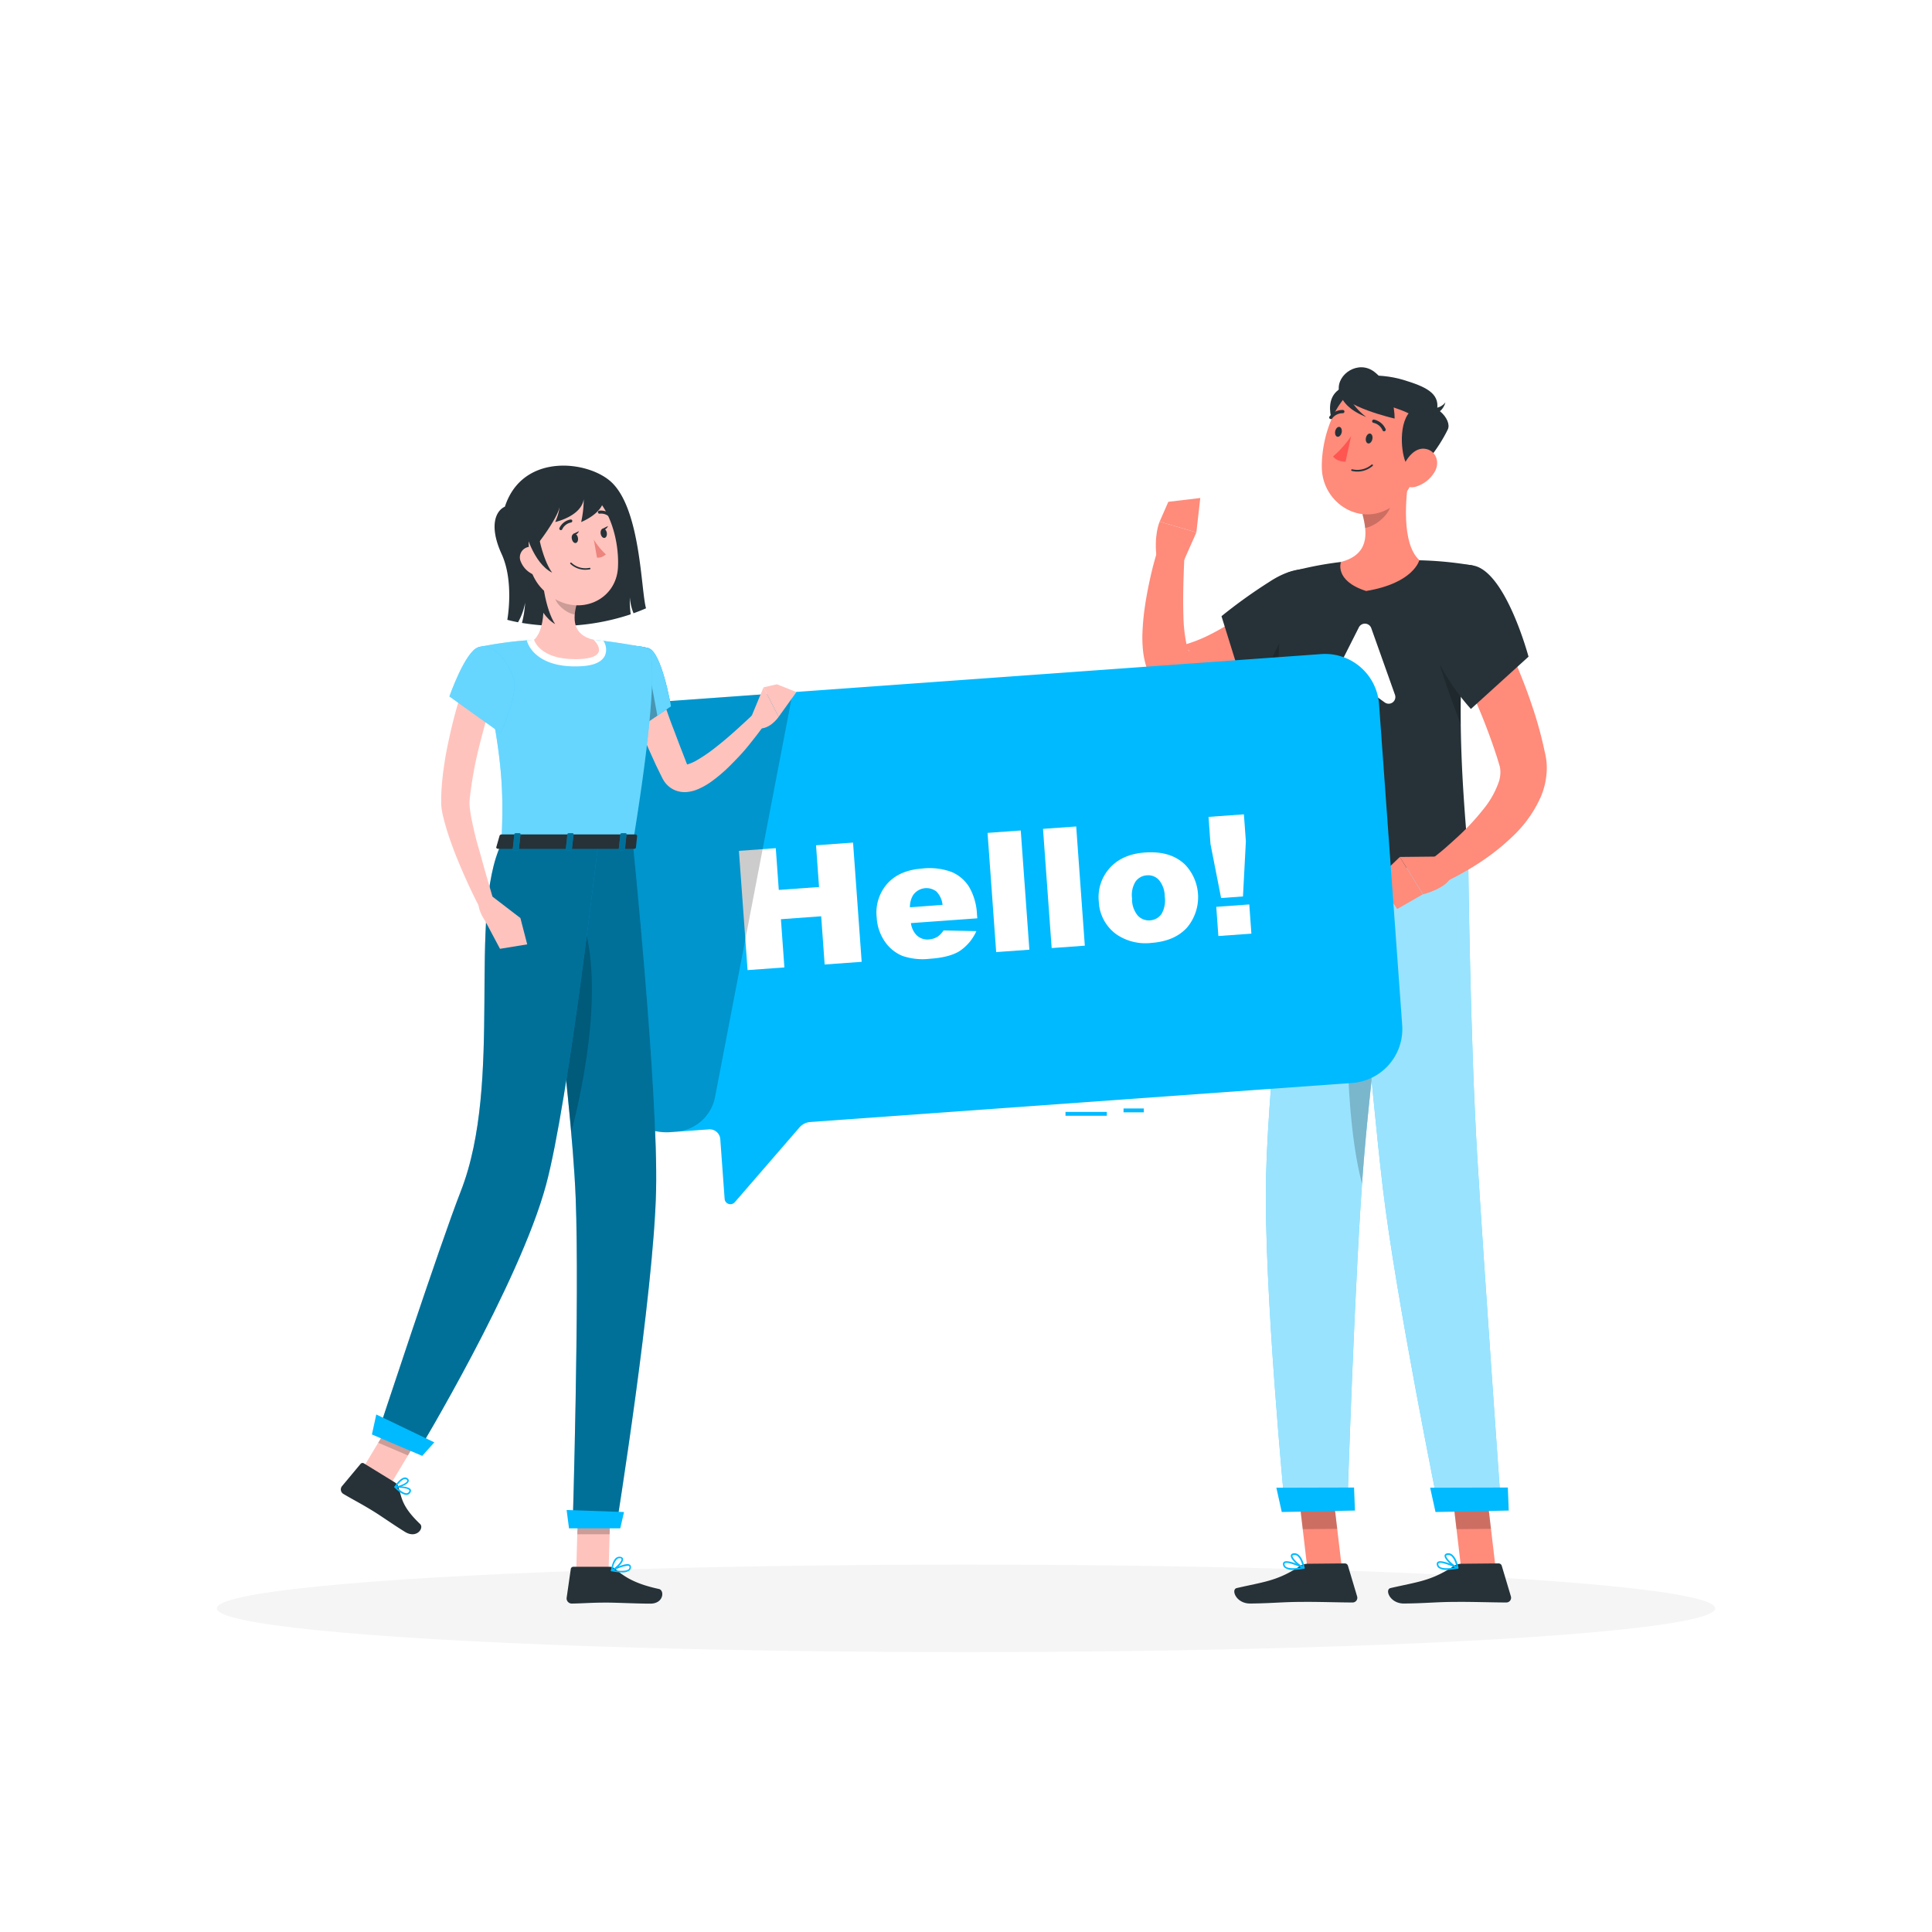 <svg class="animated" id="freepik_stories-hello" xmlns="http://www.w3.org/2000/svg" viewBox="0 0 500 500" version="1.1" xmlns:xlink="http://www.w3.org/1999/xlink" xmlns:svgjs="http://svgjs.com/svgjs"><style>svg#freepik_stories-hello:not(.animated) .animable {opacity: 0;}svg#freepik_stories-hello.animated #freepik--Shadow--inject-1 {animation: 1s 1 forwards cubic-bezier(.36,-0.01,.5,1.38) zoomOut;animation-delay: 0s;}svg#freepik_stories-hello.animated #freepik--character-2--inject-1 {animation: 1s 1 forwards cubic-bezier(.36,-0.01,.5,1.38) fadeIn;animation-delay: 0s;}svg#freepik_stories-hello.animated #freepik--Hello--inject-1 {animation: 1s 1 forwards cubic-bezier(.36,-0.01,.5,1.38) zoomIn;animation-delay: 0s;}svg#freepik_stories-hello.animated #freepik--character-1--inject-1 {animation: 1s 1 forwards cubic-bezier(.36,-0.01,.5,1.38) fadeIn;animation-delay: 0s;}            @keyframes zoomOut {                0% {                    opacity: 0;                    transform: scale(1.5);                }                100% {                    opacity: 1;                    transform: scale(1);                }            }                    @keyframes fadeIn {                0% {                    opacity: 0;                }                100% {                    opacity: 1;                }            }                    @keyframes zoomIn {                0% {                    opacity: 0;                    transform: scale(0.5);                }                100% {                    opacity: 1;                    transform: scale(1);                }            }        </style><g id="freepik--Shadow--inject-1" class="animable" style="transform-origin: 250px 416.24px;"><ellipse id="freepik--path--inject-1" cx="250" cy="416.24" rx="193.89" ry="11.32" style="fill: rgb(245, 245, 245); transform-origin: 250px 416.24px;" class="animable"></ellipse></g><g id="freepik--character-2--inject-1" class="animable" style="transform-origin: 347.975px 255.02px;"><path d="M348.15,115.36c-2.13-2.13-6.23-10.2-2.3-14s7.43-.35,7.7,1.5S353.1,120.3,348.15,115.36Z" style="fill: rgb(38, 50, 56); transform-origin: 348.905px 107.986px;" id="eluroz8ztctng" class="animable"></path><polygon points="347.25 405.65 338.32 405.73 335.89 385.09 344.81 385.01 347.25 405.65" style="fill: rgb(255, 139, 123); transform-origin: 341.57px 395.37px;" id="eln4szp8chic" class="animable"></polygon><path d="M338.31,404.7l9.74-.09a.85.85,0,0,1,.8.6l2.36,7.91a1.21,1.21,0,0,1-1.17,1.6c-3.51,0-8.61-.19-13-.15-5.16,0-7.46.36-13.52.42-3.66,0-5-3.66-3.45-4,6.87-1.59,10.42-1.8,16.17-5.57A3.83,3.83,0,0,1,338.31,404.7Z" style="fill: rgb(38, 50, 56); transform-origin: 335.355px 409.8px;" id="el95ansh2em8" class="animable"></path><g id="elghhp1b9vro"><polygon points="335.89 385.1 337.15 395.74 346.07 395.66 344.82 385.02 335.89 385.1" style="opacity: 0.2; transform-origin: 340.98px 390.38px;" class="animable"></polygon></g><path d="M334.62,406.29a13.89,13.89,0,0,0,2.86-.35.2.2,0,0,0,.17-.18.21.21,0,0,0-.12-.21c-.42-.21-4.17-2-5.2-1.37a.65.65,0,0,0-.3.57,1.25,1.25,0,0,0,.48,1A3.41,3.41,0,0,0,334.62,406.29Zm2.14-.64c-1.93.34-3.4.27-4-.21a.81.81,0,0,1-.31-.69.21.21,0,0,1,.1-.21C333.11,404.2,335.23,405,336.76,405.65Z" style="fill: rgb(0, 186, 255); transform-origin: 334.84px 405.173px;" id="elrpperhaexle" class="animable"></path><path d="M337.44,406a.24.24,0,0,0,.13-.05.19.19,0,0,0,.07-.2c0-.16-.7-4-2.82-3.76-.56.06-.72.35-.75.57-.15,1,2.14,2.94,3.28,3.42Zm-2.44-3.6c1.28,0,1.92,2.09,2.14,3-1.18-.66-2.74-2.18-2.65-2.78,0,0,0-.17.38-.21Z" style="fill: rgb(0, 186, 255); transform-origin: 335.855px 403.99px;" id="elhrbdgtvzwxt" class="animable"></path><path d="M340.94,160.43l-.92,1-.86.85c-.57.56-1.16,1.09-1.75,1.61q-1.76,1.58-3.6,3a70,70,0,0,1-7.8,5.38c-1.37.81-2.78,1.58-4.21,2.31s-2.94,1.36-4.46,2a44.75,44.75,0,0,1-9.68,2.65l-.74.11a11,11,0,0,1-1.45.09,9,9,0,0,1-3.25-.64,8.85,8.85,0,0,1-2.77-1.77,10.13,10.13,0,0,1-1.66-2.06,13.57,13.57,0,0,1-1.43-3.51,21.61,21.61,0,0,1-.53-2.9,32.76,32.76,0,0,1-.15-5.09c.07-1.62.2-3.18.38-4.71.38-3.07.92-6,1.58-9s1.41-5.77,2.38-8.67l6.57,1.3c-.24,5.62-.51,11.38-.33,16.82a40.71,40.71,0,0,0,.8,7.52,8.3,8.3,0,0,0,.41,1.34c.14.34.31.55.3.46a1.06,1.06,0,0,0-.27-.4,3.05,3.05,0,0,0-.94-.62,3.57,3.57,0,0,0-1.13-.27c-.18,0-.26,0-.37,0l.11,0,.21-.06a37.75,37.75,0,0,0,6.88-2.5,59.41,59.41,0,0,0,6.69-3.78c2.17-1.44,4.31-3,6.37-4.65,1-.82,2.05-1.68,3-2.55l1.46-1.32.7-.65.61-.58Z" style="fill: rgb(255, 139, 123); transform-origin: 318.291px 160.255px;" id="elxxozucous3k" class="animable"></path><path d="M346.23,156.9c-.34-9.43-8.08-12.71-17.78-6.28a132.1,132.1,0,0,0-12.33,8.85l6.27,20.14s12-3.81,18.94-11.29C346,163.24,346.35,160.11,346.23,156.9Z" style="fill: rgb(38, 50, 56); transform-origin: 331.184px 163.447px;" id="elq8whtzljq2" class="animable"></path><g id="elpbh44nssu0n"><path d="M334.42,160.92s-5.79,8.28-7.84,17.08a56.71,56.71,0,0,0,8.2-4.32Z" style="opacity: 0.2; transform-origin: 330.68px 169.46px;" class="animable"></path></g><path d="M306.26,145.37l3.36-7.59L300.11,135s-1.63,3.63-.7,9.86Z" style="fill: rgb(255, 139, 123); transform-origin: 304.372px 140.185px;" id="elz01fmmftnxj" class="animable"></path><polygon points="310.63 128.88 302.36 129.87 300.11 135 309.62 137.78 310.63 128.88" style="fill: rgb(255, 139, 123); transform-origin: 305.37px 133.33px;" id="eltoqibs4grb" class="animable"></polygon><path d="M334.48,225.26s-6.14,51.46-6.82,79c-.7,28.61,4.91,86.32,4.91,86.32l16.11-.34s1.94-61.78,4.28-90.09c2.54-30.86,8.94-75.45,8.94-75.45Z" style="fill: rgb(0, 186, 255); transform-origin: 344.75px 307.64px;" id="elkvsensqlte" class="animable"></path><g id="elhf6rfbg372"><path d="M334.48,225.26s-6.14,51.46-6.82,79c-.7,28.61,4.91,86.32,4.91,86.32l16.11-.34s1.94-61.78,4.28-90.09c2.54-30.86,8.94-75.45,8.94-75.45Z" style="fill: rgb(255, 255, 255); opacity: 0.6; transform-origin: 344.75px 307.64px;" class="animable"></path></g><g id="eldowl05u4lw"><path d="M353.67,239.83c-7.2,15.87-5.27,51.32-1.18,66.52.15-2.21.31-4.3.47-6.23,1.67-20.34,5-46.63,7.11-62.2C358.11,235.08,355.92,234.86,353.67,239.83Z" style="opacity: 0.2; transform-origin: 354.456px 271.131px;" class="animable"></path></g><polygon points="350.66 390.93 331.72 391.31 330.32 385.02 350.43 384.97 350.66 390.93" style="fill: rgb(0, 186, 255); transform-origin: 340.49px 388.14px;" id="ellih5kqmk9mk" class="animable"></polygon><polygon points="387.04 405.65 378.12 405.73 375.69 385.09 384.61 385.01 387.04 405.65" style="fill: rgb(255, 139, 123); transform-origin: 381.365px 395.37px;" id="el01h1jrhmo92e" class="animable"></polygon><path d="M378.1,404.7l9.75-.09a.86.86,0,0,1,.8.6l2.36,7.91a1.22,1.22,0,0,1-1.17,1.6c-3.52,0-8.61-.19-13-.15-5.16,0-7.47.36-13.52.42-3.66,0-5-3.66-3.45-4,6.86-1.59,10.41-1.8,16.17-5.57A3.8,3.8,0,0,1,378.1,404.7Z" style="fill: rgb(38, 50, 56); transform-origin: 375.153px 409.8px;" id="el7321yh21tc8" class="animable"></path><g id="el9lpl0zrb5bi"><polygon points="375.69 385.1 376.94 395.74 385.87 395.66 384.62 385.02 375.69 385.1" style="opacity: 0.2; transform-origin: 380.78px 390.38px;" class="animable"></polygon></g><path d="M374.42,406.29a14.07,14.07,0,0,0,2.86-.35.19.19,0,0,0,.16-.18.2.2,0,0,0-.11-.21c-.43-.21-4.18-2-5.2-1.37a.63.63,0,0,0-.3.57,1.27,1.27,0,0,0,.47,1A3.46,3.46,0,0,0,374.42,406.29Zm2.14-.64c-1.93.34-3.4.27-4-.21a.85.85,0,0,1-.32-.69.21.21,0,0,1,.1-.21C372.9,404.2,375,405,376.56,405.65Z" style="fill: rgb(0, 186, 255); transform-origin: 374.636px 405.173px;" id="el8464ja6cqg8" class="animable"></path><path d="M377.23,406a.22.22,0,0,0,.21-.25c0-.16-.7-4-2.82-3.76-.56.06-.72.35-.76.57-.14,1,2.15,2.94,3.29,3.42Zm-2.43-3.6c1.27,0,1.92,2.09,2.14,3-1.18-.66-2.75-2.18-2.66-2.78,0,0,0-.17.38-.21Z" style="fill: rgb(0, 186, 255); transform-origin: 375.648px 403.99px;" id="el5hjyubo13c" class="animable"></path><path d="M350.2,224.92s4.45,55.37,7.7,82.69c3.37,28.42,14.47,82.94,14.47,82.94l16.11-.34s-4.42-61.9-6.13-90.26C380.48,269,380,224.24,380,224.24Z" style="fill: rgb(0, 186, 255); transform-origin: 369.34px 307.395px;" id="el8atcez6bhf8" class="animable"></path><g id="elkhxydsqsz7l"><path d="M350.2,224.92s4.45,55.37,7.7,82.69c3.37,28.42,14.47,82.94,14.47,82.94l16.11-.34s-4.42-61.9-6.13-90.26C380.48,269,380,224.24,380,224.24Z" style="fill: rgb(255, 255, 255); opacity: 0.6; transform-origin: 369.34px 307.395px;" class="animable"></path></g><polygon points="390.46 390.93 371.51 391.31 370.12 385.02 390.23 384.97 390.46 390.93" style="fill: rgb(0, 186, 255); transform-origin: 380.29px 388.14px;" id="elomhptcnizi" class="animable"></polygon><path d="M333.37,148.15s-6.59,24.46,1.11,77.11c14.38-.31,38.53-.87,45.52-1,.18-7.33-5.23-43.27,1.1-77.92A93.57,93.57,0,0,0,367.32,145a174.4,174.4,0,0,0-20.28.44A89.49,89.49,0,0,0,333.37,148.15Z" style="fill: rgb(38, 50, 56); transform-origin: 355.922px 185.072px;" id="eltsr7gnx5spp" class="animable"></path><g id="elfu51ll7arbi"><path d="M378.34,171l-7.45-6.17c.49,4.82,4.85,16.63,7.15,22.61C378,182.2,378.05,176.67,378.34,171Z" style="opacity: 0.2; transform-origin: 374.615px 176.135px;" class="animable"></path></g><path d="M351.69,162.33l-8.13,16.09a1.79,1.79,0,0,0,2.42,2.4l5.31-2.92a1.75,1.75,0,0,1,1.85.12l5.23,3.77a1.73,1.73,0,0,0,2.64-2l-6.11-17.18A1.75,1.75,0,0,0,351.69,162.33Z" style="fill: rgb(255, 255, 255); transform-origin: 352.242px 171.761px;" id="elhtrs9p13h3l" class="animable"></path><path d="M364.82,122.16c-1.14,6.56-2.16,18.54,2.5,22.79,0,0-1.36,5.94-13.77,8-8.34-2.68-6.51-7.52-6.51-7.52,7.24-1.9,6.93-7.29,5.56-12.33Z" style="fill: rgb(255, 139, 123); transform-origin: 357.095px 137.555px;" id="eljxmevea30fr" class="animable"></path><g id="elbb5do3qvtr9"><path d="M359.84,126.61l-7.24,6.44a21.06,21.06,0,0,1,.7,3.59c2.78-.46,6.53-3.6,6.76-6.51A9.73,9.73,0,0,0,359.84,126.61Z" style="opacity: 0.2; transform-origin: 356.365px 131.625px;" class="animable"></path></g><path d="M368.79,114.09c-2.41,8.52-3.38,13.63-8.7,17.12-8,5.24-17.81-1-18-10.09-.18-8.16,3.78-20.73,13-22.33A12.08,12.08,0,0,1,368.79,114.09Z" style="fill: rgb(255, 139, 123); transform-origin: 355.682px 115.863px;" id="el35d8vel7k0d" class="animable"></path><path d="M363.66,119.31c-1.12-2.72-1.93-11.68,2.74-13.88s9.52,3.17,8.29,5.71C372.8,115.08,366.26,125.61,363.66,119.31Z" style="fill: rgb(38, 50, 56); transform-origin: 368.839px 113.093px;" id="elfkbnh0pnhn9" class="animable"></path><path d="M366.45,108.59c-1.15-3-14.86-4.7-16.78-7.93-2.28-3.84,7.07-4.3,13.5-2.35,5.65,1.72,9.42,3.38,8.76,7.58C371.56,108.27,366.45,108.59,366.45,108.59Z" style="fill: rgb(38, 50, 56); transform-origin: 360.662px 102.887px;" id="elo7d2gn6etom" class="animable"></path><path d="M369.43,105.5s3,.82,4.64-1.38C373.55,106.3,371,108.5,369.43,105.5Z" style="fill: rgb(38, 50, 56); transform-origin: 371.75px 105.541px;" id="elrvhs8m1mvpo" class="animable"></path><path d="M355.7,96.25c-4.12-3.2-9.73.56-9.2,4.73s14.42,7.34,14.42,7.34S361.17,100.5,355.7,96.25Z" style="fill: rgb(38, 50, 56); transform-origin: 353.693px 101.685px;" id="el968iy7j49p" class="animable"></path><path d="M346.51,101c.63,2.92,2.76,5.21,7.07,6.91a15.65,15.65,0,0,1-5.43-7.31Z" style="fill: rgb(38, 50, 56); transform-origin: 350.045px 104.255px;" id="elq3mkxfnufe8" class="animable"></path><path d="M355.16,113.66c-.15.71-.64,1.2-1.1,1.1s-.71-.76-.56-1.46.65-1.19,1.11-1.09S355.32,113,355.16,113.66Z" style="fill: rgb(38, 50, 56); transform-origin: 354.332px 113.485px;" id="elgkucxlen62f" class="animable"></path><path d="M347.22,111.94c-.16.7-.65,1.19-1.11,1.09s-.71-.75-.56-1.45.65-1.19,1.11-1.1S347.37,111.24,347.22,111.94Z" style="fill: rgb(38, 50, 56); transform-origin: 346.385px 111.756px;" id="eldok0pv9gwzl" class="animable"></path><path d="M349.67,112.84a25.57,25.57,0,0,1-4.67,5.28c1,1.43,3.23,1.36,3.23,1.36Z" style="fill: rgb(255, 86, 82); transform-origin: 347.335px 116.16px;" id="el6zen47zt2ac" class="animable"></path><path d="M349.85,121.87h0a6,6,0,0,0,5.4-1.31.21.21,0,0,0,0-.3.22.22,0,0,0-.3,0,5.72,5.72,0,0,1-5,1.19.21.21,0,0,0-.09.42Z" style="fill: rgb(38, 50, 56); transform-origin: 352.502px 121.124px;" id="eln8hsip6rls" class="animable"></path><path d="M358.11,111.62a.43.43,0,0,0,.48-.59,4.23,4.23,0,0,0-3-2.44.43.43,0,0,0-.48.36.42.42,0,0,0,.35.48h0a3.33,3.33,0,0,1,2.35,1.95A.43.43,0,0,0,358.11,111.62Z" style="fill: rgb(38, 50, 56); transform-origin: 356.865px 110.107px;" id="elrc83d7q8dq" class="animable"></path><path d="M344.32,108.45a.4.4,0,0,0,.43-.15,3.38,3.38,0,0,1,2.73-1.36.42.42,0,1,0,.08-.84,4.17,4.17,0,0,0-3.47,1.68.41.41,0,0,0,.07.59A.35.35,0,0,0,344.32,108.45Z" style="fill: rgb(38, 50, 56); transform-origin: 345.969px 107.281px;" id="elqbfutil1ple" class="animable"></path><path d="M383.28,153.16c1.82,3.18,3.34,6.26,4.92,9.43s3,6.36,4.35,9.62,2.66,6.57,3.8,10a101.49,101.49,0,0,1,3,10.43l.61,2.73a16.6,16.6,0,0,1,.34,3.9,19.5,19.5,0,0,1-1.59,7.06,31.78,31.78,0,0,1-7.11,10,58.5,58.5,0,0,1-8.7,6.93c-1.51,1-3.07,1.92-4.64,2.8s-3.13,1.69-4.88,2.46l-3.32-5.81c1.21-1,2.54-2,3.78-3.08s2.45-2.18,3.65-3.28a62.08,62.08,0,0,0,6.43-6.95,23.2,23.2,0,0,0,4-7.14,8,8,0,0,0,.36-3,5.2,5.2,0,0,0-.23-1.2l-.68-2.24a157.78,157.78,0,0,0-7.2-18.21c-1.37-3-2.83-6-4.29-9s-3-6-4.49-8.85Z" style="fill: rgb(255, 139, 123); transform-origin: 385.184px 190.84px;" id="el0f5tuxlnlygl" class="animable"></path><path d="M381.44,146.39c8.34,1.8,14.14,23.56,14.14,23.56l-14.91,13.53a57.76,57.76,0,0,1-11-18C365.72,154.59,372.52,144.45,381.44,146.39Z" style="fill: rgb(38, 50, 56); transform-origin: 382.05px 164.815px;" id="el1kzv93hxj82" class="animable"></path><path d="M371.87,221.68l-9.59.1,6,9.67s6.83-1.69,7.44-5.12Z" style="fill: rgb(255, 139, 123); transform-origin: 369px 226.565px;" id="elhkp9qa4dc2k" class="animable"></path><polygon points="356.31 227.49 361.6 235.25 368.23 231.45 362.28 221.78 356.31 227.49" style="fill: rgb(255, 139, 123); transform-origin: 362.27px 228.515px;" id="elqnk162vmtxp" class="animable"></polygon><path d="M371.41,121.89a8.45,8.45,0,0,1-5,4.06c-2.84.83-4.29-1.7-3.53-4.39.69-2.42,3-5.77,5.84-5.42S372.68,119.48,371.41,121.89Z" style="fill: rgb(255, 139, 123); transform-origin: 367.305px 121.113px;" id="el6nln7uixr4h" class="animable"></path></g><g id="freepik--Hello--inject-1" class="animable" style="transform-origin: 257.725px 240.444px;"><g id="elh7crb58bi9h"><rect x="275.75" y="287.76" width="10.69" height="1" style="fill: rgb(0, 186, 255); transform-origin: 281.095px 288.26px; transform: rotate(-4.15deg);" class="animable"></rect></g><g id="el1lgagbyuakz"><rect x="290.77" y="286.87" width="5.25" height="1" style="fill: rgb(0, 186, 255); transform-origin: 293.395px 287.37px; transform: rotate(-4.15deg);" class="animable"></rect></g><path d="M342,169.27,165.44,182a14,14,0,0,0-12.88,14.89l6,83.22A14,14,0,0,0,173.47,293l10-.72a2.75,2.75,0,0,1,2.94,2.54l1.12,15.42a1.5,1.5,0,0,0,2.64.88l16.74-19.35a4.07,4.07,0,0,1,2.77-1.39L350,280.27a14,14,0,0,0,12.89-14.89l-6-83.22A14,14,0,0,0,342,169.27Z" style="fill: rgb(0, 186, 255); transform-origin: 257.725px 240.444px;" id="elwvobbxd3b7" class="animable"></path><path d="M191.23,220.2l9.54-.69.78,10.8,10.42-.75-.78-10.8,9.58-.7L223,248.92l-9.58.69-.9-12.48-10.42.76.9,12.48-9.53.69Z" style="fill: rgb(255, 255, 255); transform-origin: 207.115px 234.56px;" id="elt9ptacwazyf" class="animable"></path><g id="elbnjxcuq4fd"><path d="M165.44,182a14,14,0,0,0-12.88,14.89l6,83.22A14,14,0,0,0,173.47,293l1.47-.11a11.12,11.12,0,0,0,10.12-9l20.11-104.76Z" style="opacity: 0.2; transform-origin: 178.849px 236.081px;" class="animable"></path></g><path d="M252.93,237.66l-17.18,1.24a5.52,5.52,0,0,0,1.34,3,4,4,0,0,0,3.34,1.22,4.93,4.93,0,0,0,2.36-.8,5.69,5.69,0,0,0,1.39-1.52l8.5.17a12.08,12.08,0,0,1-4.33,5.16q-2.62,1.66-7.74,2a16.21,16.21,0,0,1-7.08-.75,10.32,10.32,0,0,1-4.51-3.67,12.06,12.06,0,0,1-2.13-6.29,11.28,11.28,0,0,1,2.74-8.73q3.12-3.48,9-3.91a16.61,16.61,0,0,1,7.68.9,9.86,9.86,0,0,1,4.53,3.91,15.51,15.51,0,0,1,2,7.07Zm-9-3.48a5.75,5.75,0,0,0-1.59-3.46,4.21,4.21,0,0,0-6.07,1,6,6,0,0,0-.78,3.09Z" style="fill: rgb(255, 255, 255); transform-origin: 239.874px 236.451px;" id="els3998jlil9a" class="animable"></path><path d="M255.58,215.55l8.59-.62,2.23,30.85-8.59.62Z" style="fill: rgb(255, 255, 255); transform-origin: 260.99px 230.665px;" id="eltfaquyglmsm" class="animable"></path><path d="M269.93,214.51l8.59-.62,2.23,30.85-8.58.62Z" style="fill: rgb(255, 255, 255); transform-origin: 275.34px 229.625px;" id="el2kth2uxkgtp" class="animable"></path><path d="M284.37,233.31a11.21,11.21,0,0,1,2.84-8.68q3.21-3.57,9.09-4,6.7-.48,10.42,3.16a12.21,12.21,0,0,1,.51,16.23q-3.18,3.54-9.22,4a13.34,13.34,0,0,1-8.92-2.1A11,11,0,0,1,284.37,233.31Zm8.59-.64a6.7,6.7,0,0,0,1.53,4.33,4,4,0,0,0,6.08-.42,7,7,0,0,0,.86-4.61,6.59,6.59,0,0,0-1.51-4.24,3.72,3.72,0,0,0-3.07-1.2,3.87,3.87,0,0,0-3,1.66A6.61,6.61,0,0,0,293,232.67Z" style="fill: rgb(255, 255, 255); transform-origin: 297.19px 232.345px;" id="elo0ahubg2kk" class="animable"></path><path d="M312.77,211.41l9.15-.66.51,7L321.68,232l-5.66.41-2.75-14Zm2,23.28,8.54-.62.55,7.56-8.55.61Z" style="fill: rgb(255, 255, 255); transform-origin: 318.315px 226.495px;" id="elwa0etg7z6m8" class="animable"></path></g><g id="freepik--character-1--inject-1" class="animable" style="transform-origin: 147.159px 267.763px;"><path d="M163,154.6a26.44,26.44,0,0,0,.23,4.38,58.62,58.62,0,0,1-28.15,2.23,25.73,25.73,0,0,0,.82-5.23,15.75,15.75,0,0,1-1.83,5.06c-1.78-.34-2.78-.63-2.78-.63s1.82-9.84-1.46-17-1.64-11.16.84-12.29c4.6-14.14,21.89-11.91,27.74-6.17,7.42,7.28,7.46,27.79,8.78,32.48-1.09.47-2.16.9-3.23,1.28A13.35,13.35,0,0,1,163,154.6Z" style="fill: rgb(38, 50, 56); transform-origin: 147.592px 141.252px;" id="elzp1ab9mk4qn" class="animable"></path><path d="M170.15,176.61l.9,2.85c.33,1,.66,2,1,2.95.67,2,1.37,4,2.12,5.92s1.47,3.94,2.25,5.9l1.16,3,.29.74.07.17v0s0,0,0,0a1.35,1.35,0,0,0-.42-.25c-.22-.08-.31,0-.17,0a2.41,2.41,0,0,0,.71-.11,10.88,10.88,0,0,0,2.24-1,40.76,40.76,0,0,0,4.88-3.34c1.62-1.26,3.21-2.61,4.77-4s3.13-2.84,4.64-4.26l3.07,2.6c-1.28,1.84-2.63,3.52-4,5.23s-2.91,3.31-4.49,4.9a39.35,39.35,0,0,1-5.29,4.52,18,18,0,0,1-3.47,1.9,9.59,9.59,0,0,1-2.42.62,6.55,6.55,0,0,1-3.32-.45,6.31,6.31,0,0,1-2.8-2.34c-.15-.23-.29-.46-.4-.67l-.27-.54-.36-.73c-.47-1-1-2-1.41-2.94-.91-2-1.82-4-2.65-6s-1.64-4.06-2.41-6.12c-.36-1-.72-2.09-1.06-3.14s-.67-2.08-1-3.31Z" style="fill: rgb(255, 195, 189); transform-origin: 179.985px 190.805px;" id="elkc6dju8r9rc" class="animable"></path><path d="M167.78,167.73c3.45.88,5.86,15.06,5.86,15.06l-9.5,6.46s-9.1-14.31-6.45-18.1C160.45,167.21,162.75,166.45,167.78,167.73Z" style="fill: rgb(0, 186, 255); transform-origin: 165.423px 178.204px;" id="elvti7qaohl9" class="animable"></path><path d="M167.78,167.73c3.45.88,5.86,15.06,5.86,15.06l-9.5,6.46s-9.1-14.31-6.45-18.1C160.45,167.21,162.75,166.45,167.78,167.73Z" style="fill: rgb(0, 186, 255); transform-origin: 165.423px 178.204px;" id="elmn8aesdd91s" class="animable"></path><g id="el1zj57xug4p8"><path d="M167.78,167.73c3.45.88,5.86,15.06,5.86,15.06l-9.5,6.46s-9.1-14.31-6.45-18.1C160.45,167.21,162.75,166.45,167.78,167.73Z" style="fill: rgb(255, 255, 255); opacity: 0.4; transform-origin: 165.423px 178.204px;" class="animable"></path></g><g id="elge37is22h6f"><polygon points="167.47 170.9 170.12 185.19 164.78 188.81 167.47 170.9" style="opacity: 0.3; transform-origin: 167.45px 179.855px;" class="animable"></polygon></g><path d="M194.43,185.52l3.17-7.64,3.91,7.64s-2.54,3.8-5.89,2.87Z" style="fill: rgb(255, 195, 189); transform-origin: 197.97px 183.208px;" id="elyh378w6xmd" class="animable"></path><polygon points="201.09 177.09 206.11 179.11 201.51 185.52 197.59 177.88 201.09 177.09" style="fill: rgb(255, 195, 189); transform-origin: 201.85px 181.305px;" id="elje94nvzq5ws" class="animable"></polygon><polygon points="149.13 406.45 157.5 406.45 158.06 387.08 149.69 387.08 149.13 406.45" style="fill: rgb(255, 195, 189); transform-origin: 153.595px 396.765px;" id="eltywfsjrefoi" class="animable"></polygon><polygon points="93.01 381.5 100.7 384.78 110.77 368.02 103.07 364.74 93.01 381.5" style="fill: rgb(255, 195, 189); transform-origin: 101.89px 374.76px;" id="el1hx1hawwpb" class="animable"></polygon><path d="M102.18,383.64l-8-4.92a.66.66,0,0,0-.87.14l-4.81,5.77a1.35,1.35,0,0,0,.37,2c2.82,1.67,4.26,2.33,7.78,4.49,2.17,1.34,5.19,3.5,8.18,5.34s5-1,3.89-2.05c-4.85-4.63-4.71-6.83-5.62-9.57A2.15,2.15,0,0,0,102.18,383.64Z" style="fill: rgb(38, 50, 56); transform-origin: 98.619px 387.84px;" id="el8qofy91nmn" class="animable"></path><path d="M157.78,405.48h-9.39a.67.67,0,0,0-.67.57l-1.07,7.44A1.33,1.33,0,0,0,148,415c3.28-.05,4.86-.25,9-.25,2.54,0,7.8.27,11.31.27s3.69-3.47,2.23-3.79c-6.55-1.41-9.13-3.35-11.34-5.2A2.17,2.17,0,0,0,157.78,405.48Z" style="fill: rgb(38, 50, 56); transform-origin: 159.02px 410.25px;" id="el3edhporsm0o" class="animable"></path><g id="el5kugzfkndc9"><polygon points="158.05 387.09 157.77 397.07 149.4 397.07 149.69 387.09 158.05 387.09" style="opacity: 0.2; transform-origin: 153.725px 392.08px;" class="animable"></polygon></g><g id="elcxxxyjr5uou"><polygon points="103.07 364.75 110.76 368.02 105.57 376.66 97.88 373.38 103.07 364.75" style="opacity: 0.2; transform-origin: 104.32px 370.705px;" class="animable"></polygon></g><path d="M167.78,167.73s4,1.4-4,50.47h-34c.57-13.82.59-22.34-6-50.71a100,100,0,0,1,14.42-1.9,107.26,107.26,0,0,1,15.43,0C160.27,166.19,167.78,167.73,167.78,167.73Z" style="fill: rgb(0, 186, 255); transform-origin: 146.28px 191.756px;" id="el4t2cn76orlr" class="animable"></path><g id="elj0veaibx8bb"><path d="M167.78,167.73s4,1.4-4,50.47h-34c.57-13.82.59-22.34-6-50.71a100,100,0,0,1,14.42-1.9,107.26,107.26,0,0,1,15.43,0C160.27,166.19,167.78,167.73,167.78,167.73Z" style="fill: rgb(255, 255, 255); opacity: 0.4; transform-origin: 146.28px 191.756px;" class="animable"></path></g><path d="M138.22,165.58a110.17,110.17,0,0,1,15.43,0c.83.08,1.68.17,2.52.27a4.12,4.12,0,0,1,.47,3.61c-1.09,2.69-5,3-7.84,3-10.51,0-12.29-6.14-12.36-6.4l-.1-.37Z" style="fill: rgb(255, 255, 255); transform-origin: 146.6px 168.885px;" id="el2kk0fncq2qq" class="animable"></path><path d="M139.75,148.22c1,5,1.95,14.06-1.53,17.37,0,0,1.36,5,10.58,5,10.14,0,4.85-5,4.85-5-5.54-1.32-5.39-5.43-4.43-9.28Z" style="fill: rgb(255, 195, 189); transform-origin: 146.625px 159.405px;" id="el7bor5yjliv" class="animable"></path><path d="M140.76,144.69c-1.19,3.93.46,13.23,2.91,16.83-4.83-2.77-6.46-11.21-6.46-11.21Z" style="fill: rgb(38, 50, 56); transform-origin: 140.44px 153.105px;" id="elk39srbuf8" class="animable"></path><g id="elpm0rr6fuf9g"><path d="M143.61,151.52l5.61,4.78a14.72,14.72,0,0,0-.48,2.74c-2.11-.31-5-2.63-5.24-4.84A7.52,7.52,0,0,1,143.61,151.52Z" style="opacity: 0.2; transform-origin: 146.324px 155.28px;" class="animable"></path></g><path d="M135.17,139.36c1.94,8.07,2.58,11.53,7.44,15,7.31,5.21,16.8,1.07,17.31-7.42.46-7.64-2.78-19.55-11.33-21.39A11.32,11.32,0,0,0,135.17,139.36Z" style="fill: rgb(255, 195, 189); transform-origin: 147.396px 140.972px;" id="elh18zuto8l3g" class="animable"></path><path d="M163.79,218.2s6.59,64.42,6,89.92c-.57,26.52-10.29,87-10.29,87h-11.3s1.79-58.95.79-85c-1.09-28.4-10.11-91.94-10.11-91.94Z" style="fill: rgb(0, 186, 255); transform-origin: 154.354px 306.65px;" id="elnzv10e2gz3s" class="animable"></path><g id="elmfgxrfgkwr"><path d="M163.79,218.2s6.59,64.42,6,89.92c-.57,26.52-10.29,87-10.29,87h-11.3s1.79-58.95.79-85c-1.09-28.4-10.11-91.94-10.11-91.94Z" style="opacity: 0.4; transform-origin: 154.354px 306.65px;" class="animable"></path></g><polygon points="147.26 395.54 160.52 395.54 161.5 391.31 146.64 390.79 147.26 395.54" style="fill: rgb(0, 186, 255); transform-origin: 154.07px 393.165px;" id="elz6y5p3geh8l" class="animable"></polygon><g id="ella7gkr0y7pe"><path d="M149.14,234.23c8.34,16.78,1.67,47.39-1.28,58.78-1.51-17.1-4.06-38-6.05-53.37C143.07,231,145.29,226.49,149.14,234.23Z" style="opacity: 0.2; transform-origin: 147.498px 261.632px;" class="animable"></path></g><path d="M154.82,218.2s-7.7,67-13.51,88.47c-6.89,25.53-33.12,69-33.12,69L97.7,371.21s16.23-49.36,21.51-62.81c11.25-28.7,1.62-71.47,10.61-90.2Z" style="fill: rgb(0, 186, 255); transform-origin: 126.26px 296.935px;" id="el0xuvdhjl8up" class="animable"></path><g id="el5n2pdw8agsm"><path d="M154.82,218.2s-7.7,67-13.51,88.47c-6.89,25.53-33.12,69-33.12,69L97.7,371.21s16.23-49.36,21.51-62.81c11.25-28.7,1.62-71.47,10.61-90.2Z" style="opacity: 0.4; transform-origin: 126.26px 296.935px;" class="animable"></path></g><polygon points="96.25 371.24 109.27 376.78 112.4 373.28 97.38 366.07 96.25 371.24" style="fill: rgb(0, 186, 255); transform-origin: 104.325px 371.425px;" id="elcsse8myplis" class="animable"></polygon><path d="M148,139.47c.12.66.56,1.14,1,1.06s.69-.68.57-1.34-.56-1.14-1-1.07S147.83,138.8,148,139.47Z" style="fill: rgb(38, 50, 56); transform-origin: 148.776px 139.326px;" id="elihfbnqlb85q" class="animable"></path><path d="M155.46,138.15c.11.66.56,1.14,1,1.06s.7-.68.58-1.34-.56-1.14-1-1.07S155.34,137.48,155.46,138.15Z" style="fill: rgb(38, 50, 56); transform-origin: 156.25px 138.006px;" id="elcdwpap9t07" class="animable"></path><path d="M155.85,136.88l1.51-.75S156.76,137.52,155.85,136.88Z" style="fill: rgb(38, 50, 56); transform-origin: 156.605px 136.589px;" id="elf7r57l8yn4r" class="animable"></path><path d="M153.67,139.64a17.88,17.88,0,0,0,3.12,3.82,2.92,2.92,0,0,1-2.29.86Z" style="fill: rgb(237, 132, 126); transform-origin: 155.23px 141.984px;" id="elj4ckx4ynngc" class="animable"></path><path d="M151.49,147.45a6.57,6.57,0,0,0,1.13-.1.2.2,0,1,0-.07-.39,5.32,5.32,0,0,1-4.65-1.31.2.2,0,0,0-.28,0,.19.19,0,0,0,0,.28A5.54,5.54,0,0,0,151.49,147.45Z" style="fill: rgb(38, 50, 56); transform-origin: 150.185px 146.522px;" id="el48befra6yyt" class="animable"></path><path d="M138,134.63a59.14,59.14,0,0,0,1,6.33s5-6.33,5.83-9.72a14.23,14.23,0,0,1-1.15,3.86s6.73-1.47,7.39-5.91a28.24,28.24,0,0,1-.66,5.91s6.42-2.52,5.83-6.78-10.45-5.91-15-4.47-9,6.11-7.66,12.53,3.91,8.83,3.91,8.83S135.64,138.74,138,134.63Z" style="fill: rgb(38, 50, 56); transform-origin: 144.808px 134.275px;" id="elzmj5e430k7b" class="animable"></path><path d="M134.82,145.44a6.06,6.06,0,0,0,3.28,3.27c2,.8,3.19-.91,2.84-2.89-.31-1.79-1.72-4.35-3.79-4.31A2.73,2.73,0,0,0,134.82,145.44Z" style="fill: rgb(255, 195, 189); transform-origin: 137.771px 145.21px;" id="eleclmfmf5s1" class="animable"></path><path d="M139.21,131.55c-1,4,1.08,13.2,3.7,16.67-5-2.53-7-10.89-7-10.89Z" style="fill: rgb(38, 50, 56); transform-origin: 139.41px 139.885px;" id="el4ngjbq0rg35" class="animable"></path><path d="M145.26,137.19a.4.4,0,0,0,.24-.2,3.15,3.15,0,0,1,2.26-1.76.41.41,0,0,0,.35-.44.39.39,0,0,0-.44-.35,3.93,3.93,0,0,0-2.88,2.19.4.4,0,0,0,.47.56Z" style="fill: rgb(38, 50, 56); transform-origin: 146.43px 135.821px;" id="elshs4xaaj0q" class="animable"></path><path d="M158.19,134.09a.35.35,0,0,0,.27-.11.4.4,0,0,0,0-.56,4,4,0,0,0-3.39-1.26.4.4,0,0,0-.32.47.4.4,0,0,0,.46.31,3.15,3.15,0,0,1,2.67,1A.4.4,0,0,0,158.19,134.09Z" style="fill: rgb(38, 50, 56); transform-origin: 156.658px 133.112px;" id="el8qk6rp2ktwi" class="animable"></path><path d="M127.93,179.36c-1.39,4.39-2.72,9-3.85,13.54a102.19,102.19,0,0,0-2.49,13.63l-.08.84c0,.27,0,.33,0,.57a13,13,0,0,0,.11,1.41,32.18,32.18,0,0,0,.55,3.26c.47,2.23,1,4.53,1.68,6.81s1.26,4.6,1.94,6.9l2,6.9-3.71,1.53c-2.28-4.36-4.26-8.8-6.11-13.38-.89-2.3-1.76-4.62-2.48-7.07-.36-1.22-.7-2.47-1-3.83a18.82,18.82,0,0,1-.3-2.18c0-.37,0-.92,0-1.25l0-1a65.39,65.39,0,0,1,.7-7.61c.33-2.5.82-4.94,1.35-7.37a122.63,122.63,0,0,1,4-14.37Z" style="fill: rgb(255, 195, 189); transform-origin: 121.06px 205.72px;" id="el3ndxmyby41o" class="animable"></path><path d="M123.8,167.49c-3.4,1-7.49,12.75-7.49,12.75l13.2,9.44s4.82-9.78,3.39-14.18C131.41,170.92,127.69,166.31,123.8,167.49Z" style="fill: rgb(0, 186, 255); transform-origin: 124.738px 178.491px;" id="ely77e95jaom" class="animable"></path><g id="ellywve5gp0oj"><path d="M123.8,167.49c-3.4,1-7.49,12.75-7.49,12.75l13.2,9.44s4.82-9.78,3.39-14.18C131.41,170.92,127.69,166.31,123.8,167.49Z" style="fill: rgb(255, 255, 255); opacity: 0.4; transform-origin: 124.738px 178.491px;" class="animable"></path></g><path d="M105.56,386.82a1.17,1.17,0,0,0,.71-.7.7.7,0,0,0,0-.68c-.6-.88-3.63-.81-4-.8a.2.2,0,0,0-.18.12.2.2,0,0,0,0,.21c.79.79,2.27,2.08,3.31,1.88ZM102.75,385c1.21,0,2.83.17,3.15.64a.29.29,0,0,1,0,.3.78.78,0,0,1-.55.49C104.8,386.57,103.84,386,102.75,385Z" style="fill: rgb(0, 186, 255); transform-origin: 104.209px 385.753px;" id="el35quyl8vv52" class="animable"></path><path d="M103.64,384.79c.92-.29,1.9-.8,2.11-1.37a.7.7,0,0,0-.28-.82,1,1,0,0,0-.85-.21c-1.19.21-2.47,2.25-2.52,2.34a.2.2,0,0,0,0,.2.21.21,0,0,0,.17.1A4.81,4.81,0,0,0,103.64,384.79Zm.92-2,.13,0a.65.65,0,0,1,.54.13c.2.16.18.28.15.37-.2.55-1.72,1.21-2.73,1.34A4.93,4.93,0,0,1,104.56,382.81Z" style="fill: rgb(0, 186, 255); transform-origin: 103.931px 383.699px;" id="el30ao82s58pd" class="animable"></path><path d="M160.92,406.94a3.17,3.17,0,0,0,2-.51,1.13,1.13,0,0,0,.36-1,.64.64,0,0,0-.34-.52c-1-.56-4.35,1.14-4.73,1.33a.2.2,0,0,0,0,.37A13.51,13.51,0,0,0,160.92,406.94Zm1.49-1.73a.76.76,0,0,1,.37.07.25.25,0,0,1,.13.22.7.7,0,0,1-.22.63c-.51.46-1.89.54-3.74.23A10.81,10.81,0,0,1,162.41,405.21Z" style="fill: rgb(0, 186, 255); transform-origin: 160.689px 405.874px;" id="el4chiyq92zj2" class="animable"></path><path d="M158.33,406.65l.08,0c1-.45,3-2.25,2.82-3.2,0-.23-.2-.5-.75-.56a1.44,1.44,0,0,0-1.1.34c-1,.88-1.24,3.13-1.25,3.22a.21.21,0,0,0,.09.18A.15.15,0,0,0,158.33,406.65Zm2-3.39h.12c.36,0,.39.19.39.23.1.57-1.24,2-2.26,2.61a4.59,4.59,0,0,1,1.07-2.58A1,1,0,0,1,160.32,403.26Z" style="fill: rgb(0, 186, 255); transform-origin: 159.686px 404.767px;" id="elmxpupgqous8" class="animable"></path><path d="M129.31,216.21l-.86,3c-.12.23.16.47.55.47H164c.31,0,.56-.15.58-.34l.31-3c0-.21-.25-.39-.58-.39H129.87A.63.63,0,0,0,129.31,216.21Z" style="fill: rgb(38, 50, 56); transform-origin: 146.656px 217.814px;" id="elq7sszh3repq" class="animable"></path><path d="M133.93,220.05H133c-.18,0-.32-.09-.31-.21l.43-4c0-.11.18-.21.36-.21h.92c.19,0,.32.1.31.21l-.43,4C134.28,220,134.12,220.05,133.93,220.05Z" style="fill: rgb(0, 186, 255); transform-origin: 133.7px 217.84px;" id="elfq8ul92581k" class="animable"></path><g id="el8vug1zao1nn"><path d="M133.93,220.05H133c-.18,0-.32-.09-.31-.21l.43-4c0-.11.18-.21.36-.21h.92c.19,0,.32.1.31.21l-.43,4C134.28,220,134.12,220.05,133.93,220.05Z" style="opacity: 0.4; transform-origin: 133.7px 217.84px;" class="animable"></path></g><path d="M161.36,220.05h-.92c-.18,0-.32-.09-.31-.21l.44-4c0-.11.17-.21.35-.21h.92c.19,0,.33.1.31.21l-.43,4C161.71,220,161.55,220.05,161.36,220.05Z" style="fill: rgb(0, 186, 255); transform-origin: 161.141px 217.84px;" id="eloi4s7vsf53f" class="animable"></path><g id="elpc9dwmpyd1"><path d="M161.36,220.05h-.92c-.18,0-.32-.09-.31-.21l.44-4c0-.11.17-.21.35-.21h.92c.19,0,.33.1.31.21l-.43,4C161.71,220,161.55,220.05,161.36,220.05Z" style="opacity: 0.4; transform-origin: 161.141px 217.84px;" class="animable"></path></g><path d="M147.65,220.05h-.92c-.19,0-.33-.09-.31-.21l.43-4c0-.11.17-.21.36-.21h.92c.18,0,.32.1.31.21l-.43,4C148,220,147.83,220.05,147.65,220.05Z" style="fill: rgb(0, 186, 255); transform-origin: 147.429px 217.84px;" id="elqfd6yrrpoii" class="animable"></path><g id="el21kjqp27691"><path d="M147.65,220.05h-.92c-.19,0-.33-.09-.31-.21l.43-4c0-.11.17-.21.36-.21h.92c.18,0,.32.1.31.21l-.43,4C148,220,147.83,220.05,147.65,220.05Z" style="opacity: 0.4; transform-origin: 147.429px 217.84px;" class="animable"></path></g><path d="M148.34,138.19l1.51-.74S149.25,138.84,148.34,138.19Z" style="fill: rgb(38, 50, 56); transform-origin: 149.095px 137.907px;" id="elxmt050vyhr" class="animable"></path><path d="M127.51,232.09l7.17,5.5-8.31,1.83s-3.53-4-2.31-7.3Z" style="fill: rgb(255, 195, 189); transform-origin: 129.242px 235.755px;" id="elvm6rq0wug28" class="animable"></path><polygon points="136.44 244.4 129.4 245.55 125.56 238.33 134.68 237.59 136.44 244.4" style="fill: rgb(255, 195, 189); transform-origin: 131px 241.57px;" id="elxswbdg6r66o" class="animable"></polygon></g><defs>     <filter id="active" height="200%">         <feMorphology in="SourceAlpha" result="DILATED" operator="dilate" radius="2"></feMorphology>                <feFlood flood-color="#32DFEC" flood-opacity="1" result="PINK"></feFlood>        <feComposite in="PINK" in2="DILATED" operator="in" result="OUTLINE"></feComposite>        <feMerge>            <feMergeNode in="OUTLINE"></feMergeNode>            <feMergeNode in="SourceGraphic"></feMergeNode>        </feMerge>    </filter>    <filter id="hover" height="200%">        <feMorphology in="SourceAlpha" result="DILATED" operator="dilate" radius="2"></feMorphology>                <feFlood flood-color="#ff0000" flood-opacity="0.5" result="PINK"></feFlood>        <feComposite in="PINK" in2="DILATED" operator="in" result="OUTLINE"></feComposite>        <feMerge>            <feMergeNode in="OUTLINE"></feMergeNode>            <feMergeNode in="SourceGraphic"></feMergeNode>        </feMerge>            <feColorMatrix type="matrix" values="0   0   0   0   0                0   1   0   0   0                0   0   0   0   0                0   0   0   1   0 "></feColorMatrix>    </filter></defs></svg>